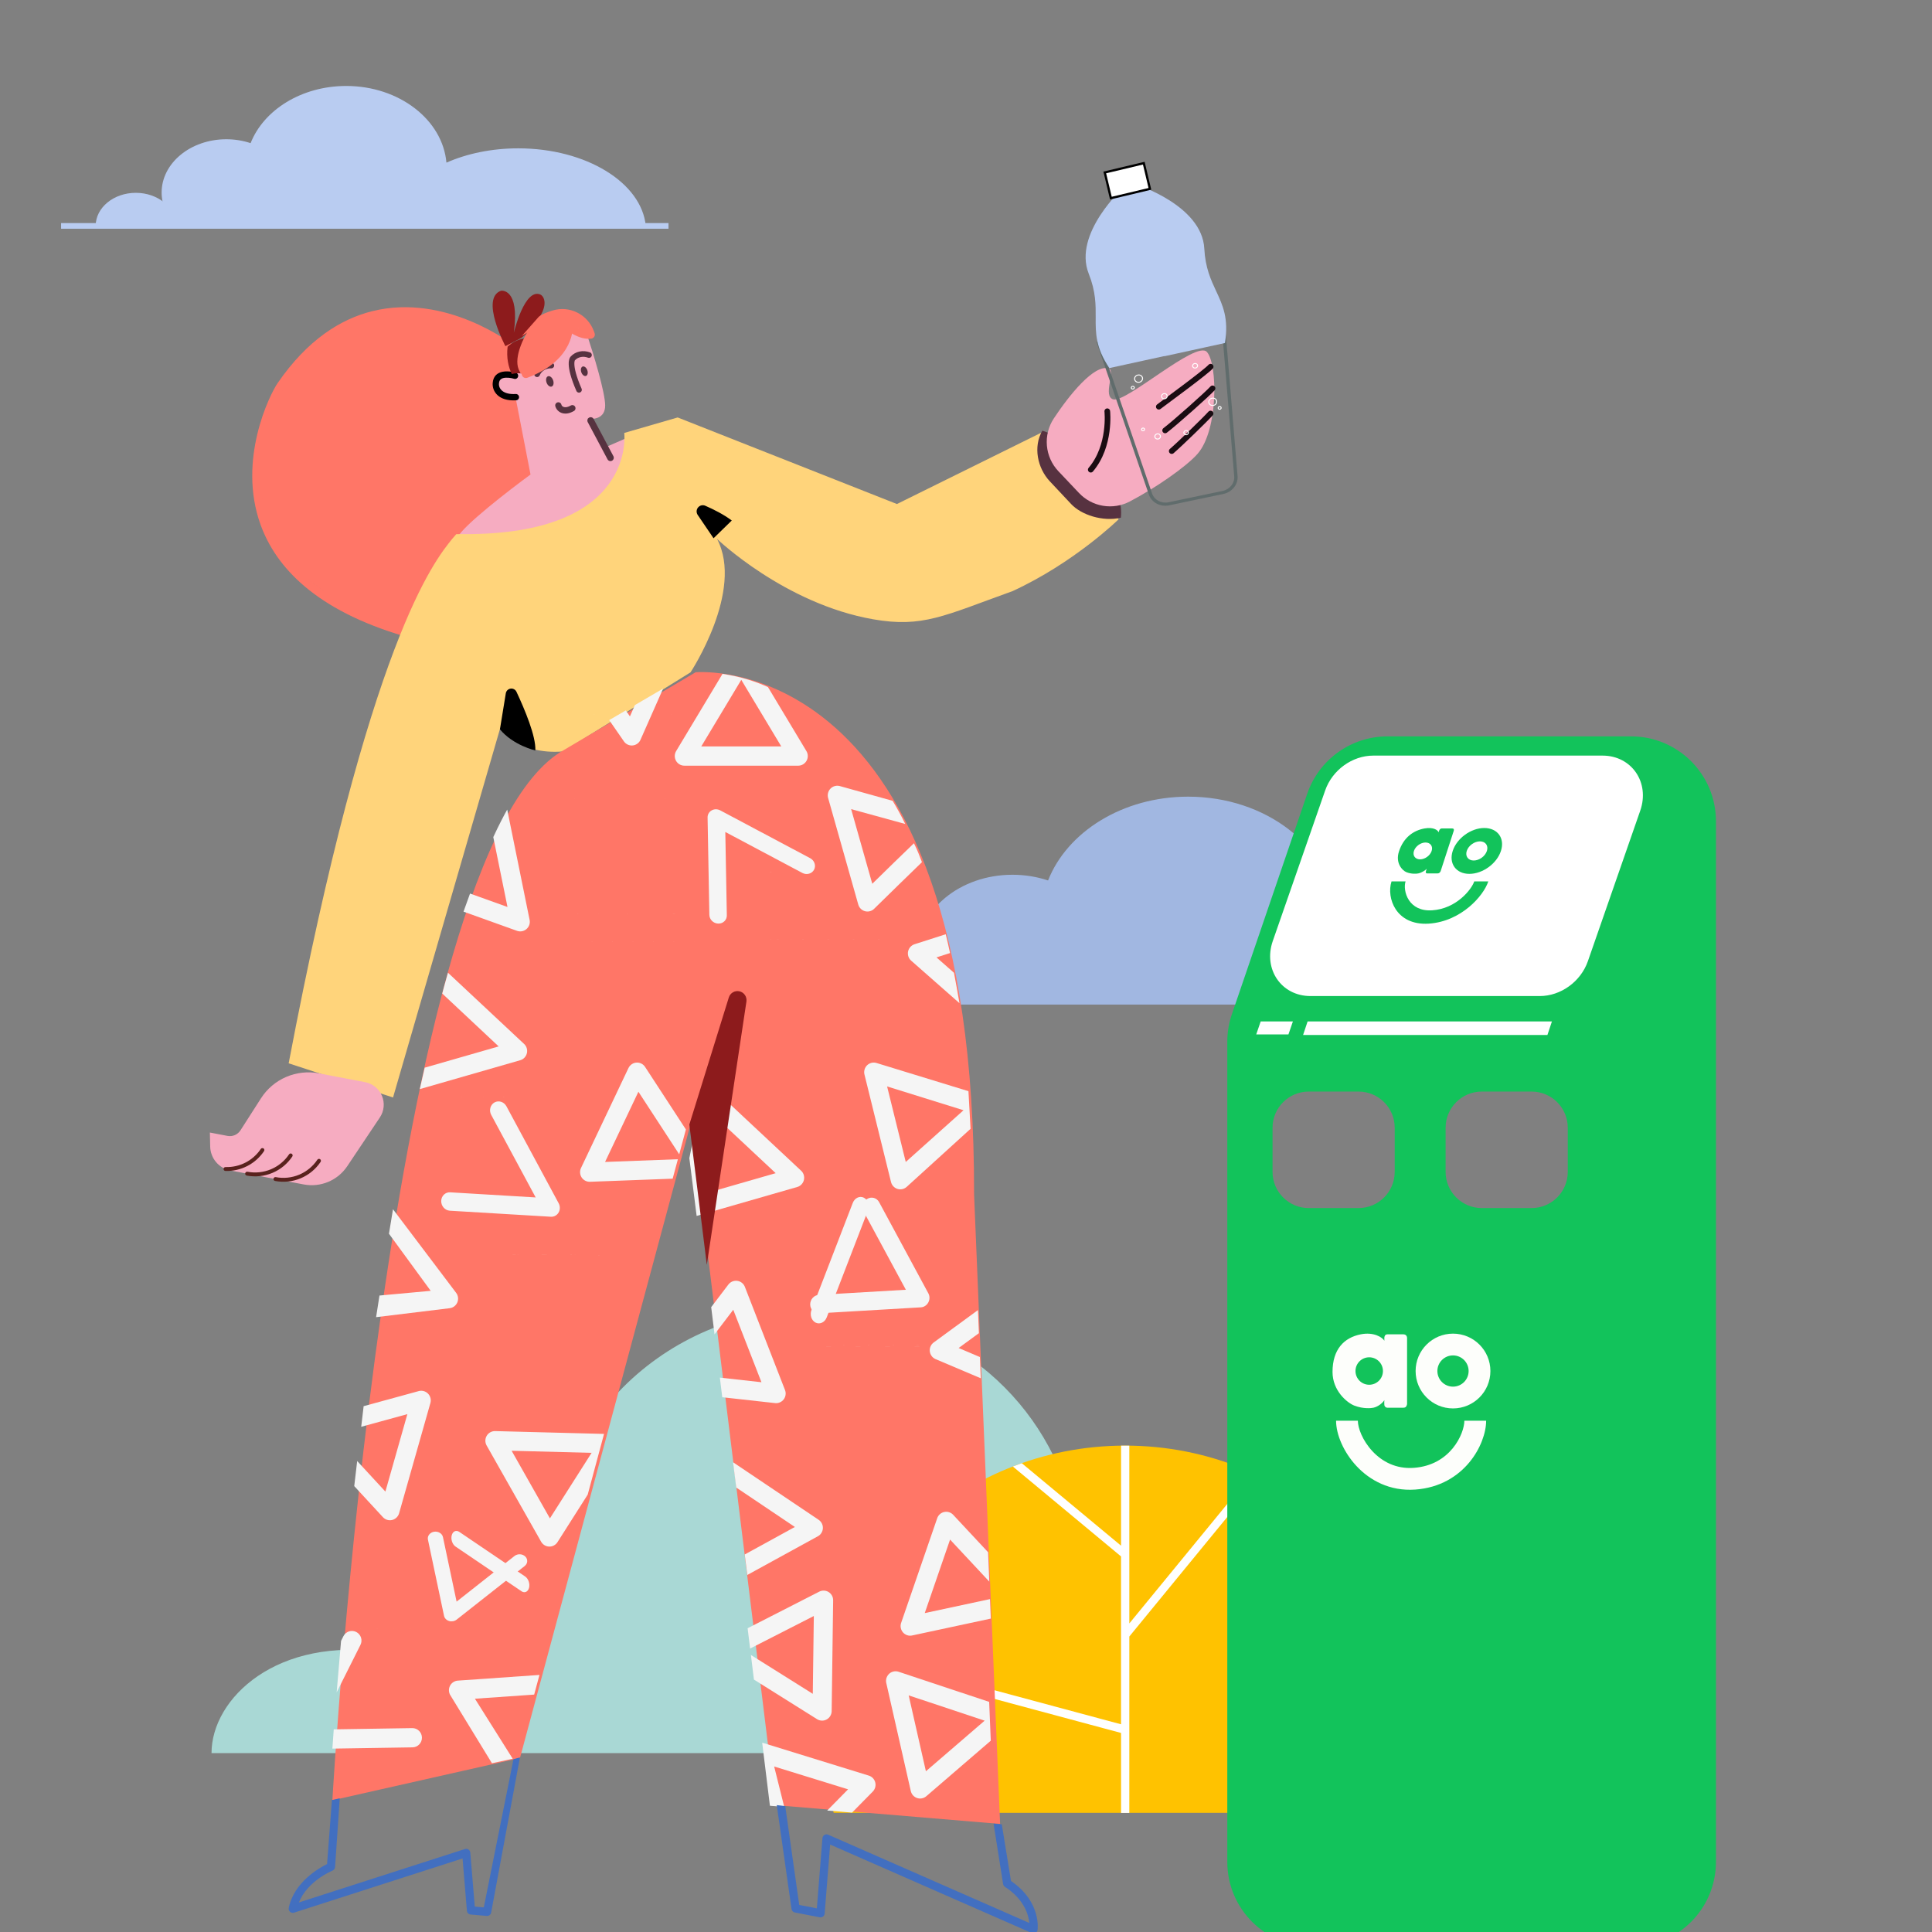 <svg width="1708" height="1708" viewBox="0 0 1708 1708" fill="none" xmlns="http://www.w3.org/2000/svg">
<rect x="0" y="0" width="1708" height="1708" fill="#808080" stroke="none"/>
<g clip-path="url(#clip0)">
<path d="M725.809 885.599C725.809 861.926 749.095 842.736 777.82 842.736C806.546 842.736 829.832 861.926 829.832 885.599H725.809Z" fill="#A1B7E1"/>
<path d="M1438.56 885.598H829.728C818.185 873.765 811.277 858.738 811.277 842.378C811.277 804.247 848.793 773.332 895.063 773.332C906.202 773.332 916.825 775.124 926.549 778.381C943.522 735.379 992.56 704.291 1050.41 704.291C1119.07 704.291 1175.33 748.091 1180.28 803.633C1206.79 791.937 1238.81 785.102 1273.31 785.102C1361.22 785.102 1433.13 829.505 1438.56 885.598Z" fill="#A1B7E1"/>
<path d="M681 885.599H1468" stroke="#A1B7E1" stroke-width="5" stroke-miterlimit="10"/>
<path d="M960.498 874.369C963.578 874.369 966.075 872.311 966.075 869.773C966.075 867.235 963.578 865.178 960.498 865.178C957.419 865.178 954.922 867.235 954.922 869.773C954.922 872.311 957.419 874.369 960.498 874.369Z" stroke="#A1B7E1" stroke-width="4" stroke-miterlimit="10"/>
<path d="M84.574 199.713C84.574 183.56 100.463 170.466 120.064 170.466C139.664 170.466 155.554 183.56 155.554 199.713H84.574Z" fill="#B9CCF1"/>
<path d="M570.912 199.713H155.482C147.606 191.638 142.893 181.385 142.893 170.222C142.893 144.204 168.491 123.109 200.063 123.109C207.663 123.109 214.912 124.332 221.547 126.554C233.128 97.213 266.588 76 306.06 76C352.914 76 391.297 105.887 394.674 143.785C412.767 135.805 434.617 131.14 458.156 131.14C518.141 131.14 567.207 161.438 570.912 199.713Z" fill="#B9CCF1"/>
<path d="M54 199.713H591" stroke="#B9CCF1" stroke-width="5" stroke-miterlimit="10"/>
<path d="M244.713 192.051C246.815 192.051 248.518 190.647 248.518 188.915C248.518 187.183 246.815 185.779 244.713 185.779C242.612 185.779 240.908 187.183 240.908 188.915C240.908 190.647 242.612 192.051 244.713 192.051Z" stroke="#B9CCF1" stroke-width="4" stroke-miterlimit="10"/>
<path d="M1249.38 1549.84H187C187 1501.44 245.043 1445.92 341.675 1461.05C339.765 1453.21 338.803 1445.18 338.808 1437.12C338.808 1374.86 395.424 1324.39 465.255 1324.39C474.374 1324.39 483.471 1325.29 492.416 1327.06C496.637 1311.64 502.488 1296.71 509.87 1282.53C568.3 1169.92 709.481 1124.71 825.22 1181.56C921.719 1228.94 970.068 1332.3 949.6 1430.59C979.417 1414.76 1012.56 1406.23 1046.31 1405.7C1080.06 1405.16 1113.45 1412.64 1143.76 1427.51C1196.72 1453.56 1233.39 1498.59 1249.38 1549.84Z" fill="#A9D8D5"/>
<path d="M728 1535.85C727.986 1558.42 731.027 1580.89 737.038 1602.65H1252.42C1258.44 1580.89 1261.48 1558.42 1261.46 1535.85C1261.46 1393.43 1142.04 1278 994.71 1278C847.381 1278 728 1393.46 728 1535.85Z" fill="#FFC200"/>
<path d="M728.122 1527.91L836.681 1490.51L991.073 1532.03V1602.74H998.385V1446.77L1114.31 1305.33C1112.06 1304.24 1109.79 1303.17 1107.48 1302.13L998.385 1435.21V1278.04H991.073V1366.48L903.325 1293.56C900.663 1294.54 898.026 1295.51 895.413 1296.49L991.058 1375.97V1524.38L740.67 1457.03C739.895 1459.35 739.208 1461.69 738.476 1464.03L824.645 1487.21L728.473 1520.05C728.326 1522.68 728.195 1525.29 728.122 1527.91Z" fill="white"/>
<path d="M447.999 308C420.666 288.667 353.099 258.3 301.499 291.5C236.999 333 212.499 412.5 230.499 461.5C248.499 510.5 347.5 562.5 354.5 559C360.1 556.2 427.167 481.833 460 445L481 415L447.999 308Z" fill="#FF7667"/>
<path d="M519.5 297.5C520.833 288.833 516.6 274.6 489 287C461.4 299.4 455.5 322.833 456 333H443.5C440.5 334.167 435.4 338 439 344C442.6 350 451.833 352.167 456 352.5L469 419.5C449.667 433.667 409.7 464.6 404.5 475C398 488 404 498.5 428 500C452 501.5 592 487 584 441.5C577.6 405.1 571 390 568.5 387H554.5L535 395.5L519.5 370C524.666 371 535 370.1 535 358.5C535 346.9 524.666 313 519.5 297.5Z" fill="#F6ACC1"/>
<path d="M487.405 323.137C481.967 322.993 476.901 325.872 474.819 330.832" stroke="#573240" stroke-width="5" stroke-miterlimit="10" stroke-linecap="round"/>
<path d="M520.696 313.881C515.612 311.948 509.879 312.991 506.274 316.985C506.274 316.985 501.759 321.517 511.863 344.613" stroke="#573240" stroke-width="5" stroke-miterlimit="10" stroke-linecap="round"/>
<path d="M487.705 341.737C486.108 342.307 484.087 340.734 483.191 338.224C482.296 335.715 482.865 333.218 484.462 332.649C486.059 332.079 488.079 333.651 488.975 336.161C489.87 338.67 489.302 341.167 487.705 341.737Z" fill="#573240"/>
<path d="M518.04 332.34C516.581 332.861 514.736 331.424 513.918 329.132C513.1 326.84 513.619 324.56 515.077 324.039C516.536 323.519 518.382 324.955 519.2 327.247C520.018 329.539 519.498 331.82 518.04 332.34Z" fill="#573240"/>
<path fill-rule="evenodd" clip-rule="evenodd" d="M1517 726C1517 684.579 1483.42 651 1442 651H1226.63C1194.55 651 1166.03 671.396 1155.66 701.746L1089.03 896.708C1086.36 904.516 1085 912.71 1085 920.962V1646C1085 1687.42 1118.58 1721 1160 1721H1442C1483.42 1721 1517 1687.42 1517 1646V726ZM1386 997C1386 979.327 1371.67 965 1354 965H1310C1292.33 965 1278 979.327 1278 997V1036C1278 1053.67 1292.33 1068 1310 1068H1354C1371.67 1068 1386 1053.67 1386 1036V997ZM1201 965C1218.67 965 1233 979.327 1233 997V1036C1233 1053.67 1218.67 1068 1201 1068H1157C1139.33 1068 1125 1053.67 1125 1036V997C1125 979.327 1139.33 965 1157 965H1201Z" fill="#12C35B"/>
<path d="M1450.08 716.642C1458.74 691.751 1442.46 668 1416.75 668H1214.08C1195.44 668 1177.79 680.783 1171.52 698.823L1125.21 831.927C1116.55 856.818 1132.83 880.569 1158.54 880.569H1361.21C1379.85 880.569 1397.5 867.785 1403.78 849.745L1450.08 716.642Z" fill="white"/>
<path d="M1372 903H1156L1152 915H1368L1372 903Z" fill="white"/>
<path d="M1143 903H1114.53L1110.58 914.501H1139.05L1143 903Z" fill="white"/>
<circle cx="1247.5" cy="1244.5" r="124.5" fill="#12C35B"/>
<path fill-rule="evenodd" clip-rule="evenodd" d="M1199.27 1296.12C1187.88 1283.93 1181.17 1268.2 1181.17 1256.01H1200.42C1200.42 1262.23 1204.44 1273.47 1213.33 1282.98C1221.89 1292.13 1234.1 1298.77 1249.75 1297.67C1265.93 1296.53 1277.03 1289.15 1284.21 1280.47C1291.66 1271.45 1294.58 1261.42 1294.58 1256.01H1313.83C1313.83 1266.5 1308.94 1280.76 1299.05 1292.73C1288.88 1305.03 1273.09 1315.33 1251.1 1316.87C1228.59 1318.45 1210.99 1308.66 1199.27 1296.12Z" fill="#FDFEFB"/>
<path fill-rule="evenodd" clip-rule="evenodd" d="M1317.6 1212.07C1317.6 1230.33 1302.8 1245.13 1284.54 1245.13C1266.28 1245.13 1251.48 1230.33 1251.48 1212.07C1251.48 1193.81 1266.28 1179.01 1284.54 1179.01C1302.8 1179.01 1317.6 1193.81 1317.6 1212.07ZM1284.54 1225.88C1292.16 1225.88 1298.35 1219.69 1298.35 1212.07C1298.35 1204.44 1292.16 1198.26 1284.54 1198.26C1276.91 1198.26 1270.73 1204.44 1270.73 1212.07C1270.73 1219.69 1276.91 1225.88 1284.54 1225.88Z" fill="#FDFEFB"/>
<path fill-rule="evenodd" clip-rule="evenodd" d="M1243.94 1182.98V1241.36C1243.89 1241.5 1243.84 1241.67 1243.79 1241.86C1243.51 1242.93 1243.09 1244.5 1240.59 1244.5C1240.14 1244.5 1239.31 1244.5 1238.25 1244.51C1234.93 1244.52 1229.37 1244.55 1226.36 1244.5C1225.11 1244.5 1224.02 1243.37 1223.85 1242.2C1223.68 1241.02 1223.78 1238.5 1223.85 1237.8C1222.52 1240.03 1218.64 1243.52 1214.22 1244.5C1212.34 1244.92 1205.44 1245.75 1197.28 1242.62C1191.07 1240.23 1178.03 1229.64 1178.03 1212.9C1178.03 1192.82 1188.28 1182.56 1202.93 1179.63C1214.64 1177.29 1222.25 1182.42 1223.85 1185.28V1182.35C1223.86 1182.32 1223.86 1182.29 1223.87 1182.25C1224.02 1181.47 1224.37 1179.63 1226.57 1179.63H1240.59C1242.89 1179.63 1243.94 1181.14 1243.94 1182.98ZM1210.46 1224.2C1217.17 1224.2 1222.6 1218.77 1222.6 1212.06C1222.6 1205.36 1217.17 1199.93 1210.46 1199.93C1203.76 1199.93 1198.33 1205.36 1198.33 1212.06C1198.33 1218.77 1203.76 1224.2 1210.46 1224.2Z" fill="#FDFEFB"/>
<path fill-rule="evenodd" clip-rule="evenodd" d="M1233.87 803.817C1228.95 796.344 1227.76 786.697 1230.19 779.219H1242.6C1241.36 783.032 1241.72 789.925 1245.55 795.758C1249.25 801.371 1255.8 805.441 1266.11 804.768C1276.77 804.071 1285.4 799.543 1291.76 794.218C1298.35 788.69 1302.24 782.539 1303.31 779.219H1315.73C1313.64 785.651 1307.65 794.396 1298.88 801.739C1289.87 809.283 1277.64 815.598 1263.15 816.544C1248.32 817.512 1238.92 811.51 1233.87 803.817Z" fill="#12C35B"/>
<path fill-rule="evenodd" clip-rule="evenodd" d="M1326.91 752.274C1323.28 763.47 1310.78 772.547 1299.01 772.547C1287.24 772.547 1280.64 763.47 1284.28 752.274C1287.92 741.077 1300.41 732 1312.18 732C1323.96 732 1330.55 741.077 1326.91 752.274ZM1302.85 760.742C1307.76 760.742 1312.98 756.951 1314.5 752.274C1316.02 747.596 1313.27 743.805 1308.35 743.805C1303.43 743.805 1298.21 747.596 1296.69 752.274C1295.17 756.951 1297.93 760.742 1302.85 760.742Z" fill="#12C35B"/>
<path fill-rule="evenodd" clip-rule="evenodd" d="M1285.21 734.437L1273.58 770.237C1273.52 770.325 1273.45 770.429 1273.39 770.543C1272.99 771.198 1272.41 772.161 1270.8 772.161C1270.51 772.161 1269.97 772.164 1269.29 772.167C1267.14 772.177 1263.55 772.194 1261.62 772.161C1260.81 772.161 1260.33 771.468 1260.46 770.75C1260.59 770.031 1261.15 768.483 1261.34 768.055C1260.04 769.424 1256.84 771.56 1253.8 772.161C1252.5 772.418 1247.88 772.931 1243.24 771.006C1239.72 769.543 1233.41 763.051 1236.75 752.786C1240.75 740.468 1249.41 734.18 1259.43 732.384C1267.46 730.947 1271.34 734.095 1271.8 735.848L1272.38 734.052C1272.39 734.032 1272.41 734.011 1272.42 733.988C1272.67 733.513 1273.26 732.384 1274.68 732.384H1283.72C1285.2 732.384 1285.58 733.308 1285.21 734.437ZM1255.42 759.713C1259.74 759.713 1264.32 756.381 1265.66 752.271C1267 748.161 1264.57 744.829 1260.25 744.829C1255.93 744.829 1251.35 748.161 1250.01 752.271C1248.67 756.381 1251.1 759.713 1255.42 759.713Z" fill="#12C35B"/>
<path fill-rule="evenodd" clip-rule="evenodd" d="M453.248 304.686C453.248 304.686 394.565 258.819 329.18 275.074C301.168 282.037 271.854 300.329 245.46 338.638C238.449 348.814 209.726 406.604 230.301 463.722C243.93 501.558 279.122 539.354 357.161 562.377C359.081 562.944 361.096 561.835 361.652 559.905C362.219 557.974 361.109 555.947 359.202 555.381C284.33 533.293 250.184 497.535 237.108 461.237C217.626 407.153 244.772 352.429 251.41 342.793C276.517 306.352 304.27 288.775 330.915 282.152C393.057 266.702 448.794 310.44 448.794 310.44C450.375 311.675 452.656 311.389 453.876 309.801C455.107 308.213 454.817 305.921 453.248 304.686Z" fill="#FF7667"/>
<path fill-rule="evenodd" clip-rule="evenodd" d="M408.729 472.181L403.394 472.219C403.394 472.219 400.558 475.392 399.773 476.379C384.288 495.683 326.366 565.412 255.201 940.033L347.467 970.252L442.379 643.14C442.379 643.14 457.611 667.721 497.851 664.303L610.472 594.38C610.472 594.38 658.087 522.251 633.9 476.416C633.9 476.416 693.592 533.808 772 547.5C815.568 555.108 834.288 544.499 895.194 522.569C949.877 497.414 988.999 459.016 988.999 459.016L920.09 382.744L792.942 445.59L599.108 369.059L551.875 382.744C551.875 382.744 563.377 473.41 408.729 472.181Z" fill="#FFD47B"/>
<path d="M990.919 457.662C974.886 461.433 955.946 455.177 947.043 445.69L928.114 425.52C917.202 413.892 913.185 395.036 921.489 380.749C922.403 381.017 923.298 381.307 924.207 381.646C925.116 381.985 926.059 382.371 926.966 382.793C930.129 384.252 933.082 386.13 935.745 388.376L938.322 390.557L940.419 392.324L942.932 394.45L943.47 394.896L956.028 405.508L958.543 407.627L970.168 417.453L971.622 418.675L974.135 420.801L975.303 421.789L977.441 423.625C981.125 426.726 984.195 430.489 986.492 434.721C987.246 436.091 987.908 437.509 988.473 438.967C990.808 444.904 991.648 451.324 990.919 457.662Z" fill="#573240"/>
<path d="M935.699 416.607C929.855 410.436 926.269 402.471 925.523 394.006C924.777 385.54 926.914 377.07 931.588 369.973C945.212 349.354 967.339 321.776 980.121 325.752C986.524 327.756 974.548 350.25 984.184 353.065C995.515 356.378 1057.38 300.782 1066.92 311.105C1076.47 321.428 1077.32 380.096 1058.65 401.285C1048.5 412.809 1021.21 431.62 998.751 443.367C991.477 447.167 983.161 448.489 975.066 447.131C966.972 445.773 959.543 441.809 953.907 435.843L935.699 416.607Z" fill="#F6ACC1"/>
<path d="M1070.2 365.574C1066.01 370.325 1043.33 392.372 1035.88 398.777" stroke="#1A0C12" stroke-width="5" stroke-miterlimit="10" stroke-linecap="round"/>
<path d="M1071.96 343.334C1067.77 348.09 1038.11 374.468 1030.05 380.518" stroke="#1A0C12" stroke-width="5" stroke-miterlimit="10" stroke-linecap="round"/>
<path d="M1070.27 324.161C1066.08 328.917 1032.53 353.465 1024.46 359.547" stroke="#1A0C12" stroke-width="5" stroke-miterlimit="10" stroke-linecap="round"/>
<path d="M978.893 363.555C978.893 363.555 982.277 394.064 964.299 415.232" stroke="#1A0C12" stroke-width="5" stroke-miterlimit="10" stroke-linecap="round"/>
<path fill-rule="evenodd" clip-rule="evenodd" d="M441.971 644.746C441.971 644.746 444.916 626.68 447.161 612.941C447.523 610.733 449.285 609.03 451.494 608.761C453.702 608.494 455.814 609.726 456.683 611.784C463.829 627.055 473.895 650.866 473.267 663.438C473.267 663.438 453.57 658.943 441.971 644.746Z" fill="black"/>
<path fill-rule="evenodd" clip-rule="evenodd" d="M630.817 475.851C630.817 475.851 623.357 464.876 616.816 455.239C615.428 453.207 615.56 450.496 617.13 448.608C618.711 446.719 621.33 446.113 623.563 447.127C631.082 450.425 639.881 454.853 646.93 460.157L630.817 475.851Z" fill="black"/>
<path fill-rule="evenodd" clip-rule="evenodd" d="M542.274 403.266L524.798 370.405C524.037 368.963 522.251 368.418 520.815 369.19C519.378 369.963 518.835 371.76 519.608 373.202L537.084 406.063C537.845 407.505 539.631 408.048 541.067 407.277C542.504 406.505 543.047 404.707 542.274 403.266Z" fill="#573240"/>
<path fill-rule="evenodd" clip-rule="evenodd" d="M490.92 359.051C491.475 361.414 493.755 364.705 498.01 365.476C500.409 365.913 503.544 365.557 507.402 363.338C508.729 362.573 509.183 360.867 508.418 359.528C507.653 358.19 505.951 357.725 504.623 358.489C499.525 361.424 496.742 359.554 496.328 357.791C495.977 356.289 494.482 355.352 492.985 355.701C491.497 356.047 490.568 357.549 490.92 359.051Z" fill="#573240"/>
<path fill-rule="evenodd" clip-rule="evenodd" d="M456.158 329.531C456.158 329.531 449.592 327.495 444.112 328.699C439.804 329.648 436.05 332.319 435.567 338.592C435.302 342.169 436.484 346.333 439.973 349.468C443.111 352.299 448.264 354.374 456.254 353.909C457.775 353.82 458.946 352.497 458.861 350.958C458.777 349.418 457.461 348.241 455.928 348.329C444.619 348.988 440.757 343.598 441.107 339.025C441.228 337.485 441.674 336.361 442.435 335.59C443.666 334.328 445.512 333.991 447.299 333.909C450.944 333.74 454.492 334.863 454.492 334.863C455.953 335.326 457.522 334.506 457.968 333.034C458.439 331.563 457.618 329.993 456.158 329.531Z" fill="black"/>
<path fill-rule="evenodd" clip-rule="evenodd" d="M498.848 662.855L614.97 594.314C614.97 594.314 862.204 571.148 861.141 1055.8L884.146 1612.46L685.492 1595.85L611.252 990.99L459.706 1554.14L293.846 1591.56C293.846 1591.56 340.851 750.01 498.848 662.855Z" fill="#FF7667"/>
<path fill-rule="evenodd" clip-rule="evenodd" d="M638.736 595.757C655.73 598.257 669.767 603.201 678.94 607.442L712.904 663.989L712.964 664.098C713.302 664.671 713.568 665.287 713.761 665.935L713.858 666.277C714.027 666.932 714.111 667.599 714.123 668.264V668.39C714.123 669.908 713.725 671.334 713.037 672.568C712.337 673.805 711.335 674.884 710.044 675.668L709.935 675.733C709.368 676.069 708.752 676.34 708.112 676.535L707.774 676.631C707.123 676.798 706.459 676.886 705.795 676.894L705.674 676.896H604.978C601.936 676.896 599.124 675.242 597.627 672.568C596.131 669.895 596.179 666.616 597.748 663.989L638.736 595.757ZM690.696 659.885L655.332 601.012L619.968 659.885H690.696Z" fill="#F5F5F5"/>
<path fill-rule="evenodd" clip-rule="evenodd" d="M698.673 770.792L610.389 770.88C606.304 770.884 606.288 770.884 610.384 770.88C614.466 770.876 621.101 770.87 625.186 770.866L713.47 770.777C717.555 770.773 717.57 770.773 713.488 770.777C709.393 770.781 702.758 770.787 698.673 770.792Z" fill="#F5F5F5"/>
<path fill-rule="evenodd" clip-rule="evenodd" d="M641.214 735.518L642.561 809.252C642.632 813.375 639.229 816.624 634.964 816.503C630.71 816.375 627.189 812.933 627.111 808.798L625.542 722.706C625.496 720.088 626.864 717.704 629.152 716.417C631.441 715.131 634.314 715.13 636.732 716.414L716.239 758.686C720.055 760.719 721.588 765.279 719.67 768.877C717.753 772.474 713.105 773.751 709.308 771.723L641.214 735.518Z" fill="#F5F5F5"/>
<path fill-rule="evenodd" clip-rule="evenodd" d="M582.706 705.912L500.402 706.004C496.594 706.008 496.581 706.008 500.4 706.004C504.208 706 510.394 705.993 514.203 705.989L596.506 705.896C600.315 705.892 600.328 705.892 596.52 705.896C592.701 705.9 586.514 705.907 582.706 705.912Z" fill="#F5F5F5"/>
<path fill-rule="evenodd" clip-rule="evenodd" d="M506.195 631.519L528.004 631.477C529.096 631.474 526.363 631.48 521.901 631.489C517.451 631.498 512.942 631.507 511.84 631.509L487.827 631.555C487.248 631.557 488.69 631.554 490.117 631.551C491.543 631.548 494.081 631.543 498.077 631.535C504.296 631.522 510.631 631.51 510.631 631.51C511.712 631.508 515.488 631.5 516.53 631.498L592.611 631.346C596.986 631.338 599.405 631.333 597.999 631.336C596.604 631.339 591.919 631.348 587.544 631.357L513.025 631.505L506.195 631.519Z" fill="#F5F5F5"/>
<path fill-rule="evenodd" clip-rule="evenodd" d="M586.249 608.725L566.226 654.013L566.177 654.128C565.9 654.732 565.55 655.306 565.139 655.837L564.91 656.11C564.476 656.623 563.981 657.075 563.438 657.463L563.341 657.535C562.098 658.403 560.71 658.89 559.31 659.023C557.91 659.159 556.449 658.944 555.073 658.326L554.965 658.274C554.361 657.996 553.794 657.646 553.263 657.226L552.997 657C552.49 656.557 552.032 656.059 551.646 655.52L551.573 655.416L538.574 636.623L553.239 628.045L556.884 633.318L561.301 623.326L586.249 608.725Z" fill="#F5F5F5"/>
<path fill-rule="evenodd" clip-rule="evenodd" d="M396.039 859.956L463.327 922.907L463.423 922.993C463.894 923.442 464.316 923.964 464.69 924.536L464.872 924.839C465.209 925.423 465.475 926.042 465.668 926.674L465.704 926.796C466.115 928.254 466.127 929.736 465.789 931.121C465.463 932.494 464.787 933.806 463.761 934.924L463.677 935.009C463.218 935.495 462.711 935.921 462.144 936.285L461.842 936.48C461.263 936.82 460.647 937.087 460.02 937.269L459.899 937.306L371.127 962.834C372.37 957.22 373.855 950.781 375.46 943.891L440.853 925.095L390.981 878.364C392.852 870.867 394.808 864.743 396.039 859.956Z" fill="#F5F5F5"/>
<path fill-rule="evenodd" clip-rule="evenodd" d="M517.562 807.948L538.644 808C539.66 808.002 537.14 807.996 533.028 807.985C528.916 807.975 524.76 807.964 523.745 807.962L502.666 807.909C501.658 807.907 504.166 807.913 508.279 807.924C512.391 807.934 516.553 807.945 517.562 807.948Z" fill="#F5F5F5"/>
<path fill-rule="evenodd" clip-rule="evenodd" d="M513.624 807.976L596.722 808.067C600.567 808.071 606.814 808.078 610.67 808.082C614.514 808.086 614.5 808.086 610.655 808.082L527.557 807.991C523.712 807.987 517.465 807.98 513.621 807.976C509.765 807.972 509.779 807.972 513.624 807.976Z" fill="#F5F5F5"/>
<path fill-rule="evenodd" clip-rule="evenodd" d="M606.776 832.371L521.028 832.153C516.917 832.143 514.406 832.136 515.414 832.139C516.43 832.142 520.592 832.152 524.703 832.163L610.447 832.381C614.564 832.392 617.07 832.398 616.062 832.395C615.044 832.393 610.883 832.382 606.776 832.371Z" fill="#F5F5F5"/>
<path fill-rule="evenodd" clip-rule="evenodd" d="M815.064 762.186C802.366 774.434 787.412 789.112 772.82 803.388C772.337 803.874 771.782 804.312 771.178 804.664L771.058 804.737C770.382 805.126 769.658 805.405 768.921 805.588C767.485 805.952 766.049 805.916 764.709 805.551C763.369 805.199 762.102 804.494 761.04 803.473C760.485 802.939 760.002 802.331 759.604 801.651L759.543 801.542C759.193 800.922 758.928 800.278 758.747 799.61L732.109 705.468L732.073 705.346C731.904 704.705 731.807 704.039 731.783 703.362V703.007C731.795 702.331 731.88 701.664 732.049 701.021L732.085 700.899C732.483 699.434 733.231 698.164 734.221 697.157C735.211 696.147 736.466 695.373 737.915 694.958L738.035 694.924C738.675 694.751 739.339 694.652 740.015 694.633L740.244 694.631L740.365 694.632C741.041 694.642 741.692 694.734 742.332 694.899L742.453 694.932L789.162 707.985C792.481 713.571 796.657 720.801 800.266 728.443L752.458 715.313L771.142 781.311C784.214 768.517 797.092 755.917 807.979 745.487C810.911 751.336 813.313 757.533 815.064 762.186Z" fill="#F5F5F5"/>
<path fill-rule="evenodd" clip-rule="evenodd" d="M765.279 830.724L705.644 830.602C702.402 830.595 702.391 830.595 705.641 830.602C708.882 830.608 714.148 830.619 717.39 830.626L787.45 830.769C789.572 830.774 790.387 830.776 789.592 830.774C788.776 830.772 786.484 830.768 783.566 830.762L690.665 830.573C686.211 830.564 681.702 830.554 680.601 830.552C679.51 830.55 682.23 830.555 686.684 830.564L765.279 830.724Z" fill="#F5F5F5"/>
<path fill-rule="evenodd" clip-rule="evenodd" d="M691.438 830.639L712.52 830.691C713.536 830.694 711.016 830.687 706.904 830.677C702.792 830.666 698.637 830.655 697.621 830.653L676.544 830.601C675.535 830.598 678.043 830.605 682.156 830.615C686.268 830.626 690.429 830.636 691.438 830.639Z" fill="#F5F5F5"/>
<path fill-rule="evenodd" clip-rule="evenodd" d="M609.42 1023.82L620.427 970.468L620.584 969.836L620.789 969.217L620.995 968.731L621.284 968.136L621.659 967.516L622.021 966.993L622.395 966.532C622.443 966.495 622.479 966.447 622.515 966.41C623.517 965.317 624.748 964.551 626.052 964.126L626.221 964.065C627.536 963.664 628.973 963.567 630.421 963.871L631.049 964.029L631.664 964.223L632.159 964.43L632.738 964.721L633.366 965.098L633.873 965.462L634.332 965.851C634.368 965.888 634.416 965.924 634.452 965.961L708.222 1034.96L708.68 1035.41L709.103 1035.91L709.417 1036.34L709.767 1036.89L710.104 1037.54L710.358 1038.12L710.551 1038.69C710.563 1038.74 710.575 1038.8 710.599 1038.85C710.998 1040.28 711.022 1041.73 710.708 1043.09L710.672 1043.26C710.334 1044.61 709.67 1045.89 708.656 1046.98L708.21 1047.43L707.715 1047.85L707.292 1048.18L706.737 1048.53L706.097 1048.88L705.518 1049.12L704.963 1049.32C704.902 1049.34 704.854 1049.35 704.794 1049.37L615.865 1074.95L609.42 1023.82ZM620.029 1056.06L685.748 1037.15L633.933 988.694L620.029 1056.06Z" fill="#F5F5F5"/>
<path fill-rule="evenodd" clip-rule="evenodd" d="M858.031 997.932L801.533 1049.29C799.324 1051.27 796.246 1051.94 793.422 1051.07C790.586 1050.18 788.425 1047.88 787.713 1044.99L764.238 949.938L764.202 949.816C764.057 949.172 763.984 948.504 763.984 947.824L763.996 947.471C764.033 946.791 764.141 946.135 764.334 945.491L764.371 945.369C764.805 943.923 765.602 942.672 766.628 941.7C767.654 940.728 768.933 939.999 770.393 939.634L770.514 939.598C771.166 939.452 771.83 939.379 772.494 939.379L772.856 939.391C773.519 939.428 774.183 939.537 774.811 939.719L774.932 939.756L856.16 964.664L858.031 997.932ZM800.736 1027.24L851.815 981.517L784.249 960.472L800.736 1027.24Z" fill="#F5F5F5"/>
<path fill-rule="evenodd" clip-rule="evenodd" d="M836.086 825.92C837.329 830.853 838.621 836.576 839.888 842.554L827.915 846.393L843.389 860.002C845.44 870.779 847.19 880.767 848.241 886.879L805.514 849.273L805.417 849.188C804.935 848.751 804.488 848.24 804.102 847.681L803.909 847.39C803.559 846.807 803.269 846.199 803.064 845.567L803.028 845.446C802.569 844 802.521 842.53 802.798 841.144C803.088 839.747 803.728 838.411 804.717 837.269L804.802 837.183C805.236 836.685 805.743 836.236 806.299 835.859L806.588 835.665C807.155 835.3 807.771 835.021 808.387 834.802L808.507 834.765L836.086 825.92Z" fill="#F5F5F5"/>
<path fill-rule="evenodd" clip-rule="evenodd" d="M628.74 1155.58L643.936 1135.59L644.02 1135.49C644.431 1134.97 644.901 1134.5 645.432 1134.07L645.71 1133.87C646.253 1133.46 646.845 1133.15 647.448 1132.89L647.52 1132.87L647.569 1132.85C648.969 1132.3 650.429 1132.14 651.829 1132.35C653.217 1132.54 654.593 1133.09 655.788 1134.01L655.885 1134.1C656.404 1134.5 656.874 1134.97 657.297 1135.51L657.502 1135.8C657.9 1136.34 658.214 1136.93 658.468 1137.55L658.516 1137.67L693.964 1228.8C694.218 1229.42 694.387 1230.06 694.483 1230.73L694.52 1230.97C694.604 1231.73 694.592 1232.49 694.483 1233.22C694.266 1234.69 693.687 1236.01 692.854 1237.12L692.818 1237.16C691.973 1238.26 690.85 1239.17 689.511 1239.76C688.835 1240.06 688.111 1240.27 687.362 1240.39L687.121 1240.41C686.445 1240.5 685.781 1240.5 685.129 1240.41L638.517 1235.24L636.392 1217.89L673.168 1221.97L648.245 1157.91L631.697 1179.66L628.74 1155.58Z" fill="#F5F5F5"/>
<path fill-rule="evenodd" clip-rule="evenodd" d="M793.165 1189.15L812.051 1189.11C813.119 1189.1 817.512 1189.09 821.85 1189.09C826.189 1189.08 828.833 1189.07 827.764 1189.07L805.445 1189.12C804.74 1189.12 802.57 1189.13 799.75 1189.13C796.94 1189.14 793.927 1189.15 791.862 1189.15L723.685 1189.29C720.53 1189.3 720.523 1189.3 723.682 1189.29C726.85 1189.29 731.979 1189.28 735.134 1189.27L793.165 1189.15Z" fill="#F5F5F5"/>
<path fill-rule="evenodd" clip-rule="evenodd" d="M732.183 1190.8L828.425 1190.63C833.038 1190.62 835.86 1190.61 834.733 1190.62C833.596 1190.62 828.928 1190.63 824.315 1190.63L728.077 1190.8C723.456 1190.81 720.641 1190.82 721.768 1190.82C722.906 1190.81 727.572 1190.81 732.183 1190.8Z" fill="#F5F5F5"/>
<path fill-rule="evenodd" clip-rule="evenodd" d="M864.566 1158.19L865.41 1178.61L847.487 1191.72L866.291 1199.69L867.064 1218.48L827.126 1201.55L827.005 1201.5C826.401 1201.23 825.822 1200.89 825.291 1200.48L825.013 1200.26C824.494 1199.83 824.036 1199.34 823.637 1198.81L823.565 1198.7C822.672 1197.48 822.165 1196.09 822.008 1194.68C821.839 1193.27 822.032 1191.8 822.612 1190.41L822.66 1190.3C822.925 1189.68 823.263 1189.11 823.674 1188.56L823.891 1188.28C824.313 1187.76 824.808 1187.29 825.327 1186.91L825.436 1186.82L864.566 1158.19Z" fill="#F5F5F5"/>
<path fill-rule="evenodd" clip-rule="evenodd" d="M875.936 1430.93L806.403 1445.85L806.27 1445.88C805.63 1446.01 804.966 1446.07 804.29 1446.03L803.94 1446.02C803.264 1445.96 802.613 1445.82 801.985 1445.62L801.864 1445.57C800.44 1445.07 799.233 1444.23 798.304 1443.16C797.374 1442.1 796.686 1440.79 796.373 1439.31L796.348 1439.19C796.216 1438.53 796.167 1437.86 796.192 1437.18L796.216 1436.83C796.276 1436.15 796.409 1435.5 796.614 1434.86L796.65 1434.75L828.514 1342.28C828.719 1341.65 828.997 1341.04 829.359 1340.47L829.492 1340.26C829.914 1339.63 830.409 1339.06 830.976 1338.57C832.087 1337.6 833.378 1336.98 834.73 1336.69L834.778 1336.68C836.13 1336.38 837.566 1336.42 838.978 1336.86C839.678 1337.08 840.366 1337.38 841.006 1337.79L841.211 1337.93C841.779 1338.3 842.273 1338.74 842.72 1339.23L873.51 1372.24L874.596 1398.24L839.92 1361.07L817.531 1426.07L875.223 1413.69L875.936 1430.93Z" fill="#F5F5F5"/>
<path fill-rule="evenodd" clip-rule="evenodd" d="M660.939 1439.46L724.208 1407.14C724.788 1406.83 725.415 1406.59 726.067 1406.43L726.308 1406.38C727.045 1406.21 727.793 1406.15 728.541 1406.2C730.002 1406.27 731.366 1406.72 732.548 1407.45L732.585 1407.49C733.755 1408.22 734.769 1409.26 735.481 1410.55C735.843 1411.21 736.121 1411.91 736.302 1412.64L736.35 1412.88C736.495 1413.55 736.555 1414.22 736.543 1414.88L735.24 1512.75C735.192 1515.81 733.514 1518.62 730.834 1520.09C728.167 1521.57 724.908 1521.47 722.313 1519.84L666.516 1484.84L663.848 1463.11L718.548 1497.43L719.465 1428.64L663.148 1457.41L660.939 1439.46Z" fill="#F5F5F5"/>
<path fill-rule="evenodd" clip-rule="evenodd" d="M648.062 1292.72L723.667 1343.55C724.21 1343.91 724.717 1344.35 725.187 1344.84L725.344 1345.02C725.851 1345.59 726.274 1346.22 726.599 1346.89C727.251 1348.22 727.529 1349.64 727.468 1351.02V1351.07C727.396 1352.47 726.998 1353.85 726.225 1355.12C725.839 1355.75 725.368 1356.34 724.813 1356.87L724.632 1357.04C724.137 1357.49 723.582 1357.86 723.003 1358.17L660.675 1392.36L658.382 1374.24L702.714 1349.93L650.887 1315.08L648.062 1292.72Z" fill="#F5F5F5"/>
<path fill-rule="evenodd" clip-rule="evenodd" d="M673.822 1540.71C674.196 1540.78 674.571 1540.85 674.921 1540.96L675.041 1540.99L767.989 1569.71C768.617 1569.9 769.233 1570.16 769.812 1570.5L770.029 1570.63C770.669 1571.03 771.248 1571.5 771.755 1572.05C772.757 1573.13 773.433 1574.42 773.771 1575.77L773.783 1575.81C774.121 1577.17 774.121 1578.61 773.747 1580.05C773.566 1580.76 773.276 1581.47 772.89 1582.12L772.769 1582.33C772.419 1582.91 771.997 1583.44 771.538 1583.9L753.265 1602.46L731.286 1600.62L749.752 1581.87L684.407 1561.69L693.339 1597.45L680.654 1596.39L673.822 1540.71Z" fill="#F5F5F5"/>
<path fill-rule="evenodd" clip-rule="evenodd" d="M875.906 1538.88L818.974 1587.91C818.479 1588.34 817.936 1588.72 817.332 1589.03L817.115 1589.14C816.439 1589.48 815.727 1589.71 814.991 1589.85C813.555 1590.13 812.118 1590.02 810.803 1589.58L810.754 1589.55C809.439 1589.12 808.22 1588.35 807.23 1587.27C806.723 1586.72 806.289 1586.1 805.939 1585.42L805.83 1585.2C805.54 1584.6 805.323 1583.97 805.178 1583.32L783.525 1487.9L783.489 1487.78C783.356 1487.13 783.296 1486.46 783.308 1485.78L783.32 1485.43C783.369 1484.76 783.501 1484.09 783.694 1483.46L783.731 1483.34C784.213 1481.9 785.034 1480.66 786.072 1479.71C787.11 1478.75 788.401 1478.05 789.874 1477.71L789.995 1477.69C790.647 1477.55 791.31 1477.49 791.986 1477.5L792.336 1477.52C793 1477.56 793.664 1477.7 794.291 1477.89L794.412 1477.93L874.482 1504.57L875.906 1538.88ZM803.332 1498.82L818.551 1565.89L870.487 1521.16L803.332 1498.82Z" fill="#F5F5F5"/>
<path fill-rule="evenodd" clip-rule="evenodd" d="M800.831 1140.22L763.53 1071.14C761.448 1067.28 762.814 1062.26 766.583 1059.94C770.344 1057.64 775.093 1058.89 777.187 1062.76L820.738 1143.42C822.061 1145.87 822.039 1148.91 820.68 1151.43C819.32 1153.96 816.822 1155.6 814.09 1155.76L724.239 1161.04C719.924 1161.29 716.356 1157.85 716.261 1153.35C716.165 1148.85 719.582 1144.99 723.877 1144.74L800.831 1140.22Z" fill="#F5F5F5"/>
<path fill-rule="evenodd" clip-rule="evenodd" d="M730.866 1164.65L767.352 1070.06C769.04 1065.68 767.405 1060.64 763.682 1058.82C759.97 1056.99 755.587 1059.08 753.899 1063.46L717.414 1158.04C715.725 1162.42 717.36 1167.46 721.072 1169.28C724.795 1171.11 729.178 1169.02 730.866 1164.65Z" fill="#F5F5F5"/>
<path fill-rule="evenodd" clip-rule="evenodd" d="M594.669 1042.02L521.647 1044.76C520.996 1044.78 520.332 1044.73 519.668 1044.61L519.427 1044.56C518.69 1044.39 517.99 1044.12 517.326 1043.78C516.035 1043.09 514.973 1042.11 514.213 1040.94L514.188 1040.9C513.428 1039.74 512.957 1038.38 512.837 1036.89C512.788 1036.15 512.824 1035.4 512.969 1034.65L513.018 1034.4C513.162 1033.75 513.38 1033.12 513.669 1032.52L555.599 944.21L555.66 944.101C555.949 943.506 556.311 942.947 556.746 942.424L556.975 942.157C557.434 941.659 557.941 941.209 558.484 940.845L558.593 940.772C559.848 939.946 561.248 939.484 562.66 939.399C564.06 939.302 565.508 939.557 566.872 940.213L566.981 940.262C567.572 940.553 568.14 940.93 568.646 941.355L568.912 941.586C569.419 942.048 569.853 942.558 570.216 943.105L570.288 943.214L606.364 998.523L600.462 1020.47L564.386 965.158L534.912 1027.23L599.291 1024.82L594.669 1042.02Z" fill="#F5F5F5"/>
<path fill-rule="evenodd" clip-rule="evenodd" d="M423.03 970.041L446.053 969.984C447.163 969.981 444.429 969.987 439.959 969.998C435.49 970.009 430.969 970.02 429.86 970.023L406.841 970.08C405.739 970.083 408.461 970.076 412.932 970.065C417.401 970.055 421.928 970.043 423.03 970.041Z" fill="#F5F5F5"/>
<path fill-rule="evenodd" clip-rule="evenodd" d="M473.568 1058.6L434.272 985.639C432.136 981.672 433.404 976.742 437.126 974.635C440.836 972.535 445.583 974.06 447.719 978.027L493.885 1063.74C495.283 1066.33 495.264 1069.47 493.846 1071.94C492.409 1074.41 489.801 1075.83 486.994 1075.67L397.652 1070.33C393.37 1070.07 389.966 1066.22 390.055 1061.73C390.151 1057.26 393.7 1053.82 397.982 1054.08L473.568 1058.6Z" fill="#F5F5F5"/>
<path fill-rule="evenodd" clip-rule="evenodd" d="M347.432 1069.05L403.271 1142.96C405.106 1145.41 405.492 1148.67 404.273 1151.49C403.054 1154.29 400.423 1156.23 397.393 1156.54L332.486 1164.46L335.483 1145.33L380.761 1141.17L343.867 1090.7L347.432 1069.05Z" fill="#F5F5F5"/>
<path fill-rule="evenodd" clip-rule="evenodd" d="M430.549 1109.36C429.844 1109.36 430.689 1109.36 432.779 1109.36C434.869 1109.37 437.897 1109.37 440.768 1109.38L535.163 1109.55C538.128 1109.55 540.457 1109.56 541.287 1109.56C542.095 1109.56 541.267 1109.56 539.112 1109.56L467.939 1109.42C465.783 1109.42 462.64 1109.41 459.709 1109.41C456.767 1109.4 454.504 1109.4 453.771 1109.4L430.549 1109.36ZM450.281 1109.39L516.585 1109.51L466.594 1109.42L450.281 1109.39Z" fill="#F5F5F5"/>
<path fill-rule="evenodd" clip-rule="evenodd" d="M519.561 1321.34L492.888 1363.29C492.538 1363.85 492.115 1364.37 491.644 1364.84L491.464 1365.01C490.908 1365.54 490.293 1365.96 489.629 1366.31C488.325 1366.99 486.925 1367.3 485.537 1367.26H485.489C484.113 1367.22 482.725 1366.85 481.458 1366.1C480.818 1365.72 480.227 1365.26 479.696 1364.71L479.527 1364.53C479.068 1364.04 478.682 1363.49 478.356 1362.91L430.198 1277.88C428.69 1275.22 428.726 1271.94 430.295 1269.3C431.852 1266.68 434.712 1265.09 437.754 1265.17L534.009 1267.66L519.561 1321.34ZM486.153 1342.33L523.001 1284.4L452.298 1282.56L486.153 1342.33Z" fill="#F5F5F5"/>
<path fill-rule="evenodd" clip-rule="evenodd" d="M402.748 1367.27L461.013 1406.75C463.796 1408.65 466.803 1407.27 467.715 1403.68C468.627 1400.09 467.105 1395.65 464.308 1393.75L406.045 1354.27C403.253 1352.38 400.253 1353.75 399.341 1357.34C398.429 1360.93 399.955 1365.38 402.748 1367.27Z" fill="#F5F5F5"/>
<path fill-rule="evenodd" clip-rule="evenodd" d="M403.658 1415.92L454.842 1375.59C457.625 1373.4 461.9 1373.6 464.389 1376.06C466.869 1378.5 466.615 1382.27 463.833 1384.46L403.7 1431.83C401.879 1433.27 399.321 1433.73 397.015 1433.05C394.712 1432.35 393.01 1430.62 392.56 1428.5L378.32 1361.11C377.64 1357.88 380.064 1354.76 383.733 1354.15C387.392 1353.55 390.926 1355.67 391.607 1358.9L403.658 1415.92Z" fill="#F5F5F5"/>
<path fill-rule="evenodd" clip-rule="evenodd" d="M476.913 1480.74L472.242 1498.12L419.86 1501.76L453.256 1554.81L434.911 1558.81L398.183 1498.76C397.821 1498.2 397.543 1497.61 397.326 1496.96L397.253 1496.73C397.036 1496 396.915 1495.25 396.891 1494.51C396.843 1493.03 397.181 1491.62 397.809 1490.38L397.833 1490.33C398.46 1489.1 399.414 1488.01 400.633 1487.18C401.249 1486.77 401.912 1486.43 402.636 1486.19L402.866 1486.11C403.506 1485.91 404.169 1485.8 404.821 1485.76L476.913 1480.74Z" fill="#F5F5F5"/>
<path fill-rule="evenodd" clip-rule="evenodd" d="M307.086 1440.2L364.535 1440.02C367.194 1440.01 371.516 1440 374.186 1439.99C376.848 1439.98 376.842 1439.98 374.184 1439.99L316.735 1440.17C314.077 1440.18 309.755 1440.2 307.093 1440.2C304.422 1440.21 304.428 1440.21 307.086 1440.2Z" fill="#F5F5F5"/>
<path fill-rule="evenodd" clip-rule="evenodd" d="M295.055 1528.85L364.436 1527.75C369.107 1527.67 372.945 1531.43 373.018 1536.12C373.09 1540.81 369.373 1544.68 364.702 1544.76L293.846 1545.88C294.185 1540.78 294.588 1535.11 295.055 1528.85ZM301.514 1450.64L303.58 1446.52C305.681 1442.33 310.766 1440.64 314.929 1442.75C319.093 1444.87 320.767 1450 318.666 1454.18L297.632 1496.14C298.747 1482.57 300.041 1467.4 301.514 1450.64Z" fill="#F5F5F5"/>
<path fill-rule="evenodd" clip-rule="evenodd" d="M321.471 1243.14L370.151 1229.82L370.272 1229.78C370.911 1229.61 371.575 1229.52 372.251 1229.51H372.42H372.601C373.277 1229.54 373.941 1229.63 374.569 1229.8L374.689 1229.84C376.138 1230.25 377.393 1231.03 378.382 1232.04C379.372 1233.05 380.133 1234.32 380.519 1235.79L380.555 1235.9C380.724 1236.55 380.809 1237.22 380.821 1237.9V1238.25C380.796 1238.93 380.7 1239.6 380.531 1240.23L380.495 1240.36L352.831 1337.82C351.998 1340.77 349.644 1343.03 346.678 1343.75C343.714 1344.47 340.595 1343.52 338.52 1341.27L313.168 1313.8L315.773 1291.64L340.702 1318.65L360.133 1250.18L319.329 1261.36L321.471 1243.14Z" fill="#F5F5F5"/>
<path fill-rule="evenodd" clip-rule="evenodd" d="M448.406 715.701L468.2 813.195L468.225 813.317C468.345 813.973 468.394 814.641 468.369 815.322L468.333 815.674C468.273 816.342 468.14 816.998 467.923 817.63L467.887 817.752C467.38 819.185 466.523 820.388 465.461 821.324C464.399 822.247 463.095 822.928 461.611 823.232L461.49 823.256C460.85 823.377 460.174 823.426 459.51 823.389L459.16 823.365C458.484 823.304 457.833 823.171 457.205 822.952L457.084 822.916L409.771 805.941C411.739 800.352 413.658 795.018 415.541 789.951L448.648 801.822L436.095 740.046C441.032 729.407 445.208 721.42 448.406 715.701Z" fill="#F5F5F5"/>
<path fill-rule="evenodd" clip-rule="evenodd" d="M609.42 994.148C609.42 994.148 627.198 936.931 644.313 881.829C645.568 877.807 649.684 875.426 653.764 876.374C657.843 877.321 660.51 881.27 659.883 885.438C645.001 984.391 624.869 1118.17 624.869 1118.17L609.42 994.148Z" fill="#8D1B1C"/>
<path fill-rule="evenodd" clip-rule="evenodd" d="M427.7 1686.24L453.952 1555.18L459.661 1553.68L434.206 1690.84C433.856 1692.68 432.19 1693.96 430.331 1693.79L416.065 1692.55C414.303 1692.39 412.915 1690.99 412.77 1689.22L408.932 1642.98L259.924 1690.91C258.702 1691.3 257.363 1691.02 256.406 1690.16C255.45 1689.29 255.019 1687.98 255.273 1686.72C259.837 1663.98 282.159 1651.37 289.151 1647.94L293.443 1591.31L300.357 1589.84L296.228 1650.59C296.134 1651.98 295.263 1653.19 293.985 1653.72C293.985 1653.72 271.906 1662.65 264.245 1681.87L411.056 1634.64C412.106 1634.3 413.253 1634.47 414.17 1635.08C415.087 1635.7 415.679 1636.71 415.763 1637.81L419.734 1685.55L427.7 1686.24Z" fill="#426FC0"/>
<path fill-rule="evenodd" clip-rule="evenodd" d="M733.905 1630.7L729.041 1691.73C728.957 1692.75 728.438 1693.7 727.617 1694.33C726.808 1694.96 725.758 1695.2 724.745 1695.01L702.657 1690.74C701.136 1690.45 699.966 1689.21 699.748 1687.67L686.701 1595.82L694.196 1596.72L706.568 1684.07L722.137 1687.09L727.086 1625.02C727.183 1623.85 727.834 1622.8 728.836 1622.19C729.838 1621.58 731.069 1621.51 732.143 1621.97L910.025 1700.03C909.253 1692.77 905.426 1679.09 888.408 1668.06C887.503 1667.46 886.9 1666.49 886.779 1665.41L878.366 1612.17L885.644 1612.83L893.779 1662.89C921.008 1681.48 917.279 1706.13 917.279 1706.13C917.122 1707.26 916.446 1708.24 915.468 1708.8C914.479 1709.36 913.284 1709.42 912.246 1708.96L733.905 1630.7Z" fill="#426FC0"/>
<path fill-rule="evenodd" clip-rule="evenodd" d="M448.75 306.482C447.64 316.433 449.366 324.098 452.443 330.673C455.232 329.947 457.863 329.736 460.301 330.143C458.418 318.094 458.997 307.509 463.342 299.142C457.283 300.31 452.588 302.933 448.75 306.482Z" fill="#8D1B1C"/>
<path fill-rule="evenodd" clip-rule="evenodd" d="M446.812 306.031C446.812 306.031 424.254 263.674 442.926 257.044C442.926 257.044 459.69 254.216 454.259 294.099C454.259 294.099 463.722 254.296 477.771 260.407C480.148 261.44 484.88 267.655 477.264 279.95C474.113 285.03 469.539 292.123 460.74 298.777L446.812 306.031Z" fill="#8D1B1C"/>
<path fill-rule="evenodd" clip-rule="evenodd" d="M499.159 288.428C499.159 288.428 500.258 313.56 463.663 327.148C461.78 327.844 460.826 329.943 461.514 331.83C462.202 333.718 464.29 334.685 466.161 333.989C508.731 318.182 506.389 287.975 506.389 287.975C506.268 285.968 504.555 284.438 502.551 284.563C500.56 284.688 499.039 286.42 499.159 288.428Z" fill="#FF7667"/>
<path fill-rule="evenodd" clip-rule="evenodd" d="M516.606 291.831C511.476 282.875 500.771 278.39 490.62 281.466C480.699 284.494 461.291 297.061 461.291 297.061L475.714 280.728C475.714 280.728 477.235 277.933 488.532 274.488C503.643 269.906 519.672 277.996 525.079 292.925C525.441 293.93 525.658 294.532 525.658 294.532C526.032 295.578 525.924 296.742 525.332 297.69C524.753 298.639 523.775 299.268 522.677 299.399C511.489 300.731 500.638 291.424 500.638 291.424C499.129 290.104 498.972 287.799 500.288 286.282C501.591 284.763 503.885 284.602 505.393 285.923C505.393 285.923 510.39 290.415 516.606 291.831Z" fill="#FF7667"/>
<path d="M458.5 326.5C454.1 315.3 463.333 297.5 468.5 290C472 284.302 497 275 509.5 278.5C519.5 281.3 520.667 292.333 520 297.5C514.167 290.166 503.5 285.5 503.5 290C503.5 301.627 485.833 319.166 476.5 326.5C472.333 331.166 462.9 337.7 458.5 326.5Z" fill="#FF7667"/>
<path d="M335.822 987.888L306.999 1030.98C302.871 1037.15 297.017 1041.98 290.166 1044.85C283.316 1047.71 275.772 1048.5 268.477 1047.11L203.688 1034.77C198.751 1033.83 194.284 1031.22 191.034 1027.39C187.784 1023.55 185.946 1018.72 185.827 1013.69L185.547 1001.23L201.129 1004.2C203.317 1004.62 205.578 1004.37 207.623 1003.49C209.668 1002.6 211.402 1001.13 212.603 999.256L230.748 970.936C236.107 962.573 243.847 956.005 252.971 952.079C262.095 948.153 272.186 947.048 281.943 948.907L322.735 956.679C326.029 957.302 329.118 958.733 331.724 960.842C334.33 962.951 336.373 965.673 337.669 968.765C338.966 971.857 339.476 975.222 339.154 978.559C338.831 981.896 337.687 985.101 335.822 987.888Z" fill="#F6ACC1"/>
<path fill-rule="evenodd" clip-rule="evenodd" d="M243.794 1040.65C250.758 1041.98 257.959 1041.23 264.498 1038.49C271.037 1035.75 276.626 1031.15 280.567 1025.26C281.097 1024.47 282.168 1024.25 282.959 1024.78C283.751 1025.31 283.963 1026.38 283.433 1027.18C279.115 1033.63 272.993 1038.67 265.829 1041.67C258.666 1044.67 250.778 1045.49 243.149 1044.04C242.214 1043.86 241.6 1042.96 241.778 1042.02C241.956 1041.09 242.859 1040.47 243.794 1040.65Z" fill="#59221D"/>
<path fill-rule="evenodd" clip-rule="evenodd" d="M218.787 1035.89C225.751 1037.22 232.951 1036.46 239.49 1033.73C246.03 1030.99 251.618 1026.39 255.559 1020.49C256.089 1019.7 257.16 1019.49 257.951 1020.02C258.743 1020.55 258.955 1021.62 258.426 1022.41C254.108 1028.87 247.986 1033.91 240.822 1036.91C233.658 1039.91 225.77 1040.73 218.141 1039.28C217.206 1039.1 216.592 1038.19 216.77 1037.26C216.949 1036.32 217.851 1035.71 218.787 1035.89Z" fill="#59221D"/>
<path fill-rule="evenodd" clip-rule="evenodd" d="M197.631 1033.42C197.661 1032.46 198.456 1031.72 199.408 1031.75C205.533 1031.94 211.605 1030.57 217.055 1027.77C222.504 1024.97 227.15 1020.82 230.557 1015.73C231.086 1014.94 232.157 1014.73 232.949 1015.25C233.74 1015.78 233.953 1016.86 233.423 1017.65C229.691 1023.23 224.601 1027.76 218.632 1030.83C212.662 1033.9 206.009 1035.4 199.3 1035.19C198.348 1035.16 197.601 1034.37 197.631 1033.42Z" fill="#59221D"/>
<path fill-rule="evenodd" clip-rule="evenodd" d="M969.363 302.315L1082.29 278.635L1094.08 420.873C1094.7 428.262 1089.23 435.083 1081.37 436.731L1033.72 446.723C1025.86 448.37 1018.11 444.321 1015.7 437.308L969.363 302.315ZM973.219 304.33L1018.55 436.389C1020.5 442.072 1026.78 445.353 1033.15 444.018L1080.8 434.026C1087.17 432.691 1091.6 427.163 1091.11 421.175L1079.57 282.029L973.219 304.33Z" fill="#606C6C"/>
<path fill-rule="evenodd" clip-rule="evenodd" d="M1028.97 348.406C1027.86 348.639 1027.14 349.656 1027.35 350.678C1027.57 351.7 1028.64 352.34 1029.75 352.108C1030.86 351.875 1031.58 350.858 1031.37 349.836C1031.15 348.814 1030.08 348.174 1028.97 348.406ZM1026.49 350.859C1026.18 349.397 1027.22 347.943 1028.8 347.611C1030.39 347.279 1031.92 348.194 1032.23 349.655C1032.53 351.117 1031.5 352.571 1029.91 352.903C1028.33 353.235 1026.8 352.32 1026.49 350.859Z" fill="white"/>
<path fill-rule="evenodd" clip-rule="evenodd" d="M1023.05 383.994C1021.94 384.227 1021.21 385.244 1021.43 386.266C1021.64 387.288 1022.71 387.928 1023.82 387.696C1024.93 387.463 1025.65 386.446 1025.44 385.424C1025.23 384.402 1024.15 383.762 1023.05 383.994ZM1020.56 386.446C1020.26 384.985 1021.29 383.531 1022.88 383.199C1024.46 382.867 1026 383.782 1026.3 385.243C1026.61 386.705 1025.57 388.159 1023.99 388.491C1022.4 388.823 1020.87 387.908 1020.56 386.446Z" fill="white"/>
<path fill-rule="evenodd" clip-rule="evenodd" d="M1005.99 331.955C1004.32 332.304 1003.23 333.834 1003.55 335.372C1003.88 336.91 1005.49 337.873 1007.16 337.523C1008.82 337.174 1009.91 335.644 1009.59 334.106C1009.27 332.568 1007.66 331.605 1005.99 331.955ZM1002.69 335.553C1002.28 333.576 1003.68 331.609 1005.82 331.159C1007.97 330.71 1010.04 331.948 1010.45 333.925C1010.87 335.902 1009.47 337.869 1007.32 338.319C1005.18 338.768 1003.11 337.53 1002.69 335.553Z" fill="white"/>
<path fill-rule="evenodd" clip-rule="evenodd" d="M1071.54 352.433C1069.87 352.783 1068.78 354.313 1069.11 355.851C1069.43 357.388 1071.04 358.351 1072.71 358.002C1074.38 357.652 1075.47 356.122 1075.14 354.585C1074.82 353.047 1073.21 352.084 1071.54 352.433ZM1068.24 356.031C1067.83 354.054 1069.23 352.087 1071.38 351.638C1073.52 351.188 1075.59 352.427 1076.01 354.404C1076.42 356.381 1075.02 358.348 1072.88 358.797C1070.73 359.247 1068.66 358.008 1068.24 356.031Z" fill="white"/>
<path fill-rule="evenodd" clip-rule="evenodd" d="M1048.3 381.046C1047.44 381.226 1046.88 382.013 1047.05 382.803C1047.21 383.594 1048.04 384.09 1048.9 383.91C1049.76 383.73 1050.32 382.943 1050.15 382.152C1049.99 381.362 1049.16 380.866 1048.3 381.046ZM1046.19 382.984C1045.93 381.754 1046.8 380.53 1048.13 380.25C1049.47 379.971 1050.76 380.741 1051.02 381.972C1051.27 383.202 1050.4 384.426 1049.07 384.705C1047.73 384.985 1046.44 384.214 1046.19 382.984Z" fill="white"/>
<path fill-rule="evenodd" clip-rule="evenodd" d="M1078.09 359.823C1077.61 359.923 1077.3 360.36 1077.4 360.8C1077.49 361.239 1077.95 361.514 1078.42 361.414C1078.9 361.315 1079.21 360.877 1079.12 360.438C1079.03 359.999 1078.57 359.724 1078.09 359.823ZM1076.53 360.981C1076.35 360.102 1076.97 359.228 1077.92 359.028C1078.88 358.828 1079.8 359.379 1079.98 360.257C1080.17 361.136 1079.54 362.01 1078.59 362.21C1077.64 362.41 1076.72 361.859 1076.53 360.981Z" fill="white"/>
<path fill-rule="evenodd" clip-rule="evenodd" d="M1056.19 321.774C1055.24 321.974 1054.62 322.848 1054.8 323.727C1054.98 324.606 1055.91 325.156 1056.86 324.956C1057.81 324.757 1058.43 323.882 1058.25 323.004C1058.07 322.125 1057.14 321.575 1056.19 321.774ZM1053.94 323.908C1053.66 322.59 1054.6 321.279 1056.02 320.979C1057.45 320.679 1058.84 321.505 1059.11 322.823C1059.39 324.141 1058.45 325.452 1057.03 325.752C1055.6 326.052 1054.21 325.226 1053.94 323.908Z" fill="white"/>
<path fill-rule="evenodd" clip-rule="evenodd" d="M1001.28 341.934C1000.8 342.034 1000.49 342.471 1000.58 342.91C1000.67 343.349 1001.13 343.625 1001.61 343.525C1002.09 343.425 1002.4 342.988 1002.31 342.548C1002.21 342.109 1001.75 341.834 1001.28 341.934ZM999.718 343.091C999.534 342.212 1000.16 341.338 1001.11 341.138C1002.06 340.939 1002.98 341.489 1003.17 342.368C1003.35 343.246 1002.73 344.121 1001.78 344.32C1000.82 344.52 999.903 343.97 999.718 343.091Z" fill="white"/>
<path fill-rule="evenodd" clip-rule="evenodd" d="M1010.36 378.837C1009.89 378.937 1009.58 379.374 1009.67 379.813C1009.76 380.252 1010.22 380.528 1010.7 380.428C1011.17 380.328 1011.49 379.891 1011.39 379.451C1011.3 379.012 1010.84 378.737 1010.36 378.837ZM1008.81 379.994C1008.62 379.115 1009.24 378.241 1010.2 378.041C1011.15 377.841 1012.07 378.392 1012.26 379.27C1012.44 380.149 1011.82 381.023 1010.86 381.223C1009.91 381.423 1008.99 380.873 1008.81 379.994Z" fill="white"/>
<path fill-rule="evenodd" clip-rule="evenodd" d="M1001.49 163.967L1004.77 163.249C1004.77 163.249 1062.7 181.579 1064.67 219.777C1065.55 236.787 1070.52 247.433 1075.2 257.468C1081.03 269.967 1086.41 281.518 1082.92 303.238L1029.44 314.928L1029.4 314.773L980.723 325.406C968.486 307.123 968.563 294.379 968.647 280.588C968.714 269.516 968.785 257.77 962.491 241.942C948.357 206.4 993.355 165.583 993.355 165.583L1001.46 163.812L1001.49 163.967Z" fill="#B9CCF1"/>
<rect x="976.681" y="152.463" width="35.463" height="23.343" transform="rotate(-13.395 976.681 152.463)" fill="white" stroke="black" stroke-width="2"/>
</g>
<defs>
<clipPath id="clip0">
<rect width="1708" height="1708" fill="white"/>
</clipPath>
</defs>
</svg>
